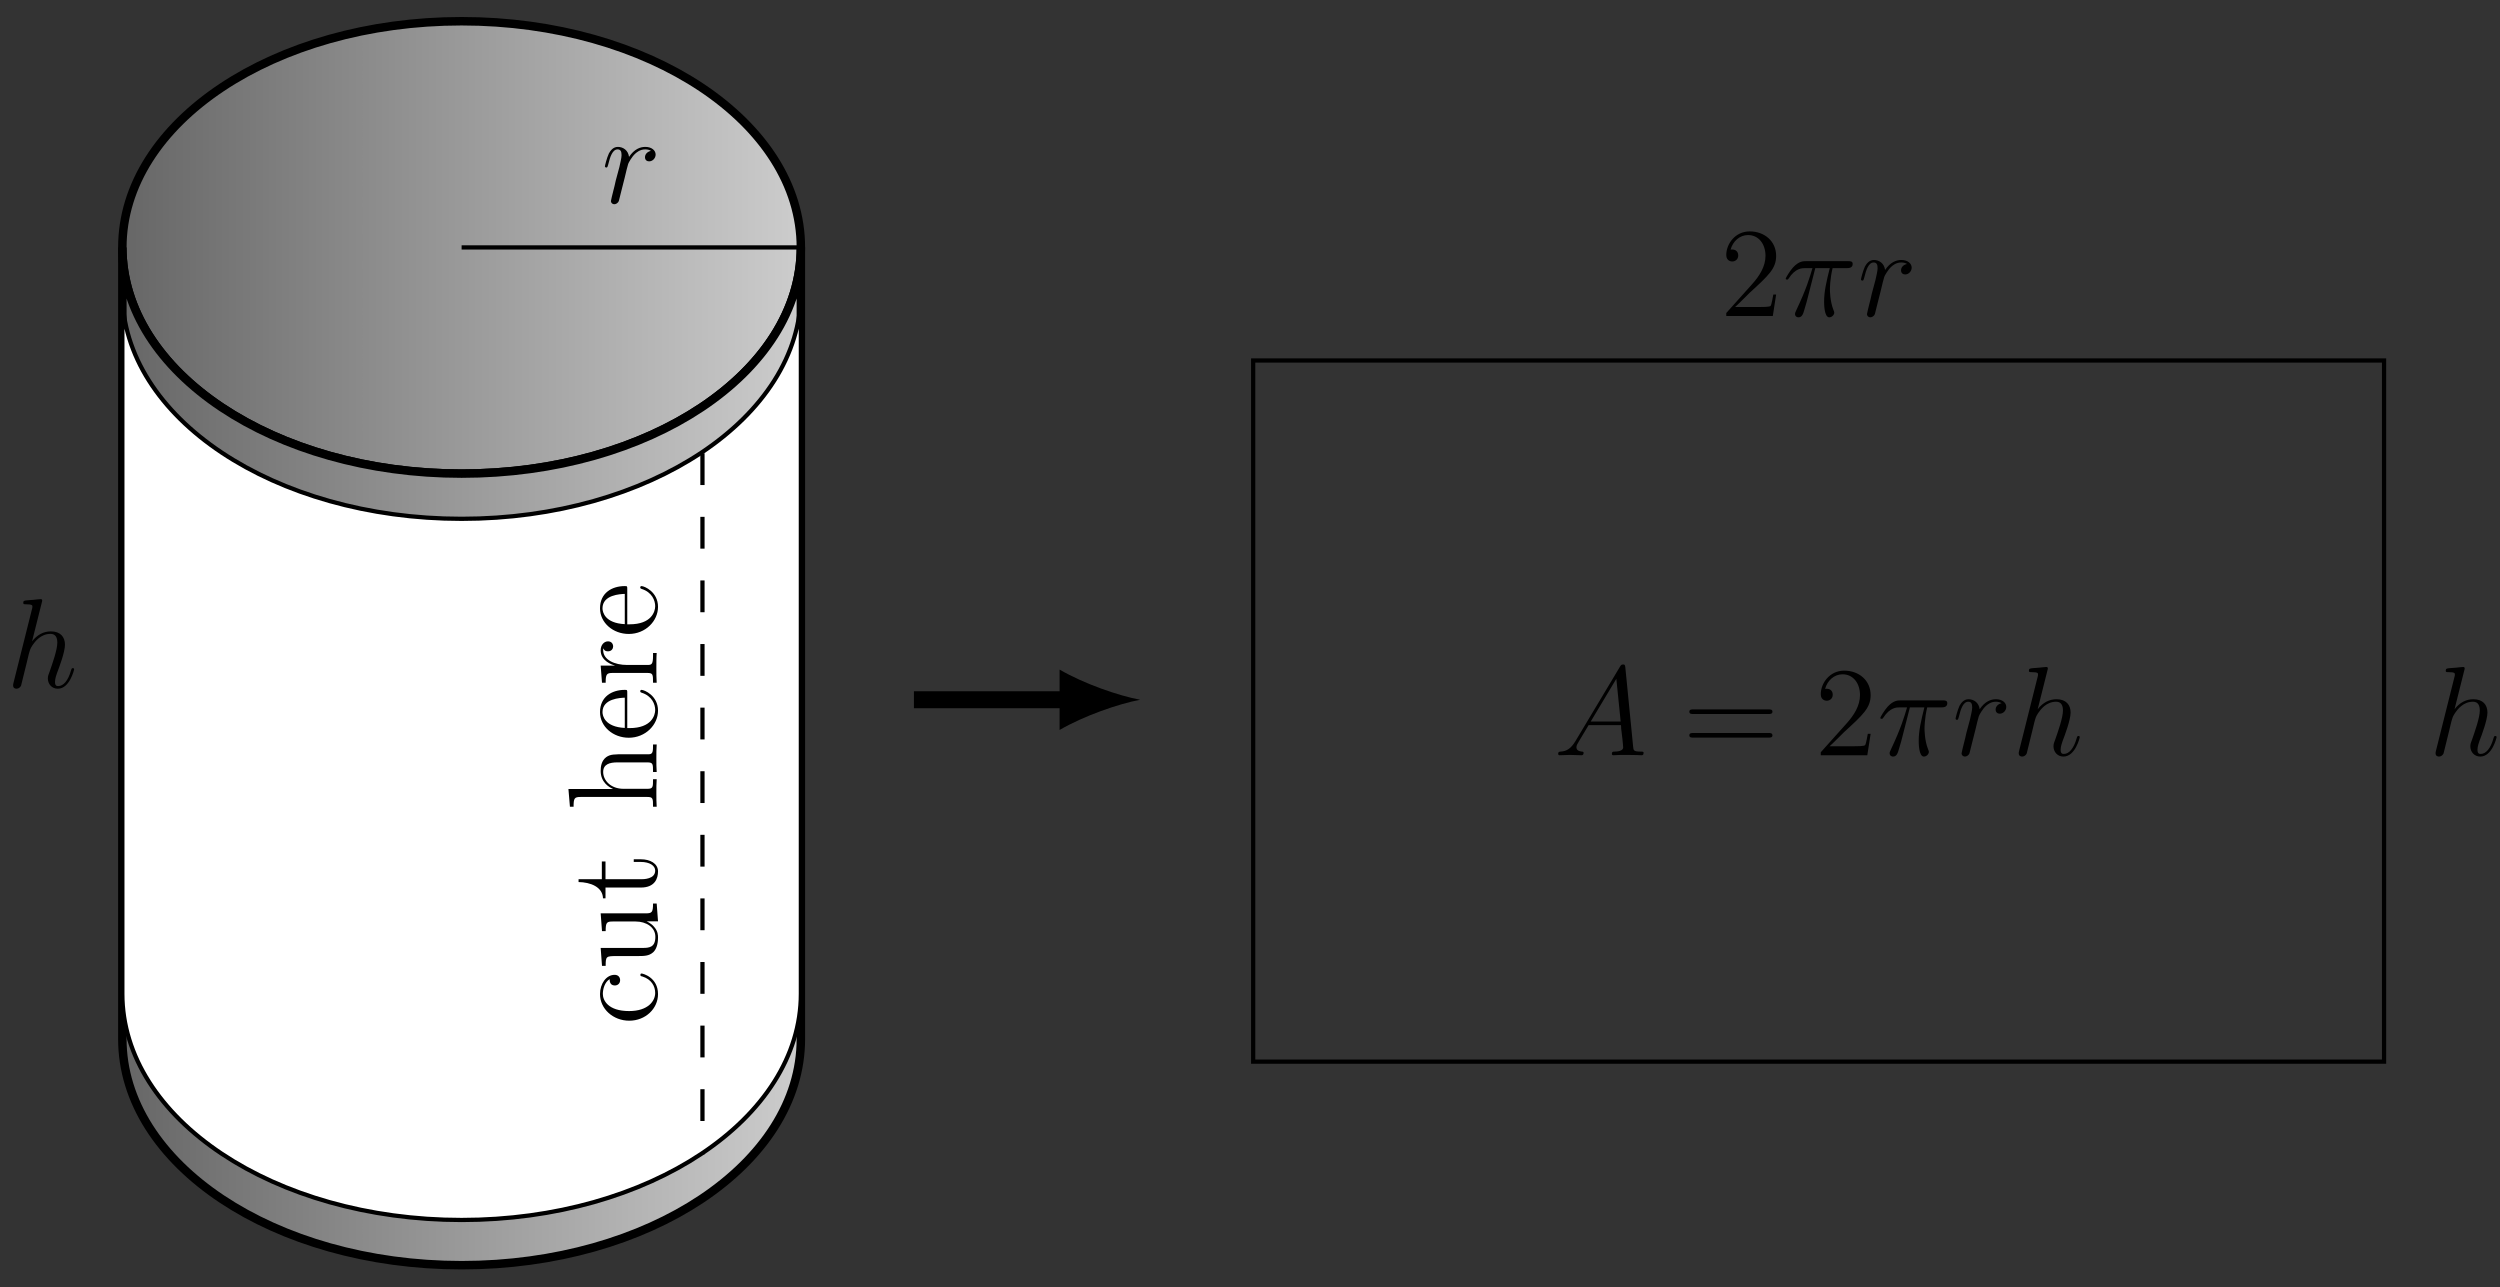 <?xml version="1.0" encoding="UTF-8"?>
<svg xmlns="http://www.w3.org/2000/svg" xmlns:xlink="http://www.w3.org/1999/xlink" width="235pt" height="121pt" viewBox="0 0 235 121" version="1.1">
<rect x="0" y="0" width="235" height="121" fill="#333333" stroke="none"/>
<defs>
<g>
<symbol overflow="visible" id="glyph0-0">
<path style="stroke:none;" d=""/>
</symbol>
<symbol overflow="visible" id="glyph0-1">
<path style="stroke:none;" d="M 3.359 -8 C 3.375 -8.047 3.391 -8.109 3.391 -8.172 C 3.391 -8.297 3.281 -8.297 3.25 -8.297 C 3.234 -8.297 2.656 -8.25 2.594 -8.234 C 2.391 -8.219 2.219 -8.203 2 -8.188 C 1.703 -8.156 1.609 -8.156 1.609 -7.938 C 1.609 -7.812 1.703 -7.812 1.875 -7.812 C 2.469 -7.812 2.469 -7.703 2.469 -7.594 C 2.469 -7.516 2.453 -7.422 2.438 -7.391 L 0.703 -0.469 C 0.656 -0.281 0.656 -0.266 0.656 -0.188 C 0.656 0.078 0.859 0.125 0.984 0.125 C 1.188 0.125 1.344 -0.031 1.406 -0.172 L 1.938 -2.328 C 2 -2.594 2.062 -2.844 2.125 -3.109 C 2.266 -3.609 2.266 -3.625 2.484 -3.969 C 2.719 -4.312 3.25 -5.031 4.172 -5.031 C 4.656 -5.031 4.812 -4.672 4.812 -4.203 C 4.812 -3.531 4.344 -2.219 4.094 -1.5 C 3.984 -1.219 3.922 -1.062 3.922 -0.844 C 3.922 -0.312 4.297 0.125 4.859 0.125 C 5.969 0.125 6.391 -1.641 6.391 -1.703 C 6.391 -1.766 6.344 -1.812 6.281 -1.812 C 6.172 -1.812 6.156 -1.781 6.094 -1.578 C 5.828 -0.625 5.375 -0.125 4.906 -0.125 C 4.781 -0.125 4.594 -0.125 4.594 -0.516 C 4.594 -0.828 4.734 -1.203 4.781 -1.344 C 5 -1.906 5.531 -3.328 5.531 -4.016 C 5.531 -4.734 5.109 -5.266 4.203 -5.266 C 3.531 -5.266 2.922 -4.953 2.438 -4.328 Z M 3.359 -8 "/>
</symbol>
<symbol overflow="visible" id="glyph0-2">
<path style="stroke:none;" d="M 4.656 -4.891 C 4.281 -4.812 4.094 -4.547 4.094 -4.297 C 4.094 -4 4.312 -3.906 4.484 -3.906 C 4.812 -3.906 5.094 -4.203 5.094 -4.547 C 5.094 -4.938 4.719 -5.266 4.125 -5.266 C 3.641 -5.266 3.094 -5.062 2.594 -4.328 C 2.516 -4.953 2.031 -5.266 1.547 -5.266 C 1.094 -5.266 0.844 -4.906 0.703 -4.656 C 0.5 -4.219 0.328 -3.5 0.328 -3.438 C 0.328 -3.391 0.375 -3.328 0.453 -3.328 C 0.547 -3.328 0.562 -3.344 0.641 -3.625 C 0.812 -4.344 1.047 -5.031 1.516 -5.031 C 1.812 -5.031 1.891 -4.828 1.891 -4.484 C 1.891 -4.219 1.766 -3.75 1.688 -3.375 L 1.344 -2.094 C 1.297 -1.859 1.172 -1.328 1.109 -1.109 C 1.031 -0.797 0.891 -0.234 0.891 -0.172 C 0.891 -0.016 1.031 0.125 1.203 0.125 C 1.344 0.125 1.562 0.031 1.641 -0.203 C 1.672 -0.297 2.109 -2.109 2.188 -2.375 C 2.25 -2.641 2.312 -2.891 2.375 -3.156 C 2.422 -3.328 2.469 -3.516 2.516 -3.672 C 2.547 -3.781 2.875 -4.359 3.172 -4.625 C 3.312 -4.75 3.625 -5.031 4.109 -5.031 C 4.297 -5.031 4.5 -5 4.656 -4.891 Z M 4.656 -4.891 "/>
</symbol>
<symbol overflow="visible" id="glyph0-3">
<path style="stroke:none;" d="M 3.094 -4.5 L 4.453 -4.5 C 4.125 -3.172 3.922 -2.297 3.922 -1.344 C 3.922 -1.172 3.922 0.125 4.406 0.125 C 4.656 0.125 4.875 -0.109 4.875 -0.312 C 4.875 -0.375 4.875 -0.391 4.797 -0.578 C 4.469 -1.406 4.469 -2.422 4.469 -2.516 C 4.469 -2.578 4.469 -3.438 4.719 -4.5 L 6.062 -4.5 C 6.219 -4.5 6.609 -4.5 6.609 -4.891 C 6.609 -5.156 6.391 -5.156 6.172 -5.156 L 2.234 -5.156 C 1.953 -5.156 1.547 -5.156 1 -4.562 C 0.688 -4.219 0.312 -3.578 0.312 -3.516 C 0.312 -3.438 0.375 -3.422 0.438 -3.422 C 0.531 -3.422 0.531 -3.453 0.594 -3.531 C 1.219 -4.5 1.844 -4.5 2.141 -4.5 L 2.828 -4.5 C 2.562 -3.609 2.266 -2.562 1.281 -0.484 C 1.188 -0.281 1.188 -0.266 1.188 -0.188 C 1.188 0.062 1.406 0.125 1.5 0.125 C 1.859 0.125 1.953 -0.188 2.094 -0.688 C 2.281 -1.297 2.281 -1.328 2.406 -1.812 Z M 3.094 -4.5 "/>
</symbol>
<symbol overflow="visible" id="glyph0-4">
<path style="stroke:none;" d="M 2.031 -1.328 C 1.609 -0.625 1.203 -0.375 0.641 -0.344 C 0.5 -0.328 0.406 -0.328 0.406 -0.125 C 0.406 -0.047 0.469 0 0.547 0 C 0.766 0 1.297 -0.031 1.516 -0.031 C 1.859 -0.031 2.25 0 2.578 0 C 2.656 0 2.797 0 2.797 -0.234 C 2.797 -0.328 2.703 -0.344 2.625 -0.344 C 2.359 -0.375 2.125 -0.469 2.125 -0.75 C 2.125 -0.922 2.203 -1.047 2.359 -1.312 L 3.266 -2.828 L 6.312 -2.828 C 6.328 -2.719 6.328 -2.625 6.328 -2.516 C 6.375 -2.203 6.516 -0.953 6.516 -0.734 C 6.516 -0.375 5.906 -0.344 5.719 -0.344 C 5.578 -0.344 5.453 -0.344 5.453 -0.125 C 5.453 0 5.562 0 5.625 0 C 5.828 0 6.078 -0.031 6.281 -0.031 L 6.953 -0.031 C 7.688 -0.031 8.219 0 8.219 0 C 8.312 0 8.438 0 8.438 -0.234 C 8.438 -0.344 8.328 -0.344 8.156 -0.344 C 7.5 -0.344 7.484 -0.453 7.453 -0.812 L 6.719 -8.266 C 6.688 -8.516 6.641 -8.531 6.516 -8.531 C 6.391 -8.531 6.328 -8.516 6.219 -8.328 Z M 3.469 -3.172 L 5.875 -7.188 L 6.281 -3.172 Z M 3.469 -3.172 "/>
</symbol>
<symbol overflow="visible" id="glyph1-0">
<path style="stroke:none;" d=""/>
</symbol>
<symbol overflow="visible" id="glyph1-1">
<path style="stroke:none;" d="M -1.422 -4.859 C -1.531 -4.859 -1.531 -4.766 -1.531 -4.734 C -1.531 -4.625 -1.5 -4.609 -1.344 -4.578 C -0.5 -4.312 -0.141 -3.672 -0.141 -3.031 C -0.141 -2.297 -0.781 -1.328 -2.594 -1.328 C -4.578 -1.328 -5.062 -2.344 -5.062 -2.938 C -5.062 -3.391 -4.891 -4.047 -4.422 -4.328 C -4.422 -4.188 -4.422 -3.734 -3.938 -3.734 C -3.641 -3.734 -3.438 -3.938 -3.438 -4.234 C -3.438 -4.5 -3.609 -4.734 -3.953 -4.734 C -4.75 -4.734 -5.328 -3.891 -5.328 -2.922 C -5.328 -1.531 -4.094 -0.422 -2.578 -0.422 C -1.047 -0.422 0.125 -1.562 0.125 -2.922 C 0.125 -4.5 -1.312 -4.859 -1.422 -4.859 Z M -1.422 -4.859 "/>
</symbol>
<symbol overflow="visible" id="glyph1-2">
<path style="stroke:none;" d="M 0 -6.234 L -0.344 -6.234 C -0.344 -5.422 -0.438 -5.312 -1.016 -5.312 L -5.266 -5.312 L -5.141 -3.641 L -4.797 -3.641 C -4.797 -4.453 -4.703 -4.547 -4.125 -4.547 L -1.984 -4.547 C -0.969 -4.547 -0.125 -4 -0.125 -3.109 C -0.125 -2.125 -0.688 -2.062 -1.312 -2.062 L -5.266 -2.062 L -5.141 -0.375 L -4.797 -0.375 C -4.797 -1.297 -4.75 -1.297 -3.688 -1.297 L -1.906 -1.297 C -1.156 -1.297 -0.734 -1.297 -0.328 -1.656 C -0.031 -1.938 0.125 -2.422 0.125 -3.031 C 0.125 -3.234 0.125 -3.625 -0.234 -4.031 C -0.5 -4.375 -0.953 -4.562 -0.953 -4.562 L 0.125 -4.562 Z M 0 -6.234 "/>
</symbol>
<symbol overflow="visible" id="glyph1-3">
<path style="stroke:none;" d="M -1.484 -3.891 L -2.156 -3.891 L -2.156 -3.641 L -1.5 -3.641 C -0.641 -3.641 -0.141 -3.281 -0.141 -2.828 C -0.141 -2.016 -1.25 -2.016 -1.453 -2.016 L -4.812 -2.016 L -4.812 -3.688 L -5.156 -3.688 L -5.156 -2.016 L -7.344 -2.016 L -7.344 -1.75 C -6.234 -1.734 -5.078 -1.297 -5.047 -0.219 L -4.812 -0.219 L -4.812 -1.234 L -1.484 -1.234 C -0.156 -1.234 0.125 -2.109 0.125 -2.75 C 0.125 -3.5 -0.625 -3.891 -1.484 -3.891 Z M -1.484 -3.891 "/>
</symbol>
<symbol overflow="visible" id="glyph1-4">
<path style="stroke:none;" d="M 0 -6.234 L -0.344 -6.234 C -0.344 -5.625 -0.344 -5.328 -0.703 -5.312 L -2.906 -5.312 C -4.016 -5.312 -4.344 -5.312 -4.734 -5.047 C -5.203 -4.703 -5.266 -4.141 -5.266 -3.734 C -5.266 -2.703 -4.5 -2.219 -4.125 -2.062 L -4.125 -2.047 L -8.297 -2.047 L -8.156 -0.375 L -7.812 -0.375 C -7.812 -1.188 -7.734 -1.297 -7.141 -1.297 L -0.891 -1.297 C -0.344 -1.297 -0.344 -1.156 -0.344 -0.375 L 0 -0.375 C -0.031 -0.688 -0.031 -1.344 -0.031 -1.672 C -0.031 -2.016 -0.031 -2.672 0 -2.969 L -0.344 -2.969 C -0.344 -2.219 -0.344 -2.062 -0.891 -2.062 L -3.109 -2.062 C -4.359 -2.062 -5.031 -2.891 -5.031 -3.641 C -5.031 -4.375 -4.422 -4.547 -3.688 -4.547 L -0.891 -4.547 C -0.344 -4.547 -0.344 -4.406 -0.344 -3.641 L 0 -3.641 C -0.031 -3.938 -0.031 -4.594 -0.031 -4.922 C -0.031 -5.266 -0.031 -5.922 0 -6.234 Z M 0 -6.234 "/>
</symbol>
<symbol overflow="visible" id="glyph1-5">
<path style="stroke:none;" d="M -1.422 -4.859 C -1.5 -4.859 -1.547 -4.812 -1.547 -4.734 C -1.547 -4.641 -1.484 -4.609 -1.422 -4.594 C -0.422 -4.281 -0.141 -3.484 -0.141 -2.969 C -0.141 -2.469 -0.484 -1.266 -2.547 -1.266 L -2.766 -1.266 L -2.766 -4.578 C -2.766 -4.844 -2.766 -4.859 -3 -4.859 C -4.203 -4.859 -5.328 -4.219 -5.328 -2.766 C -5.328 -1.406 -4.094 -0.359 -2.625 -0.359 C -1.047 -0.359 0.125 -1.578 0.125 -2.906 C 0.125 -4.328 -1.172 -4.859 -1.422 -4.859 Z M -3 -4.125 L -3 -1.281 C -4.875 -1.375 -5.094 -2.422 -5.094 -2.766 C -5.094 -4.047 -3.406 -4.109 -3 -4.125 Z M -3 -4.125 "/>
</symbol>
<symbol overflow="visible" id="glyph1-6">
<path style="stroke:none;" d="M -4.578 -4.219 C -4.938 -4.219 -5.266 -3.891 -5.266 -3.375 C -5.266 -2.359 -4.172 -2.016 -3.938 -1.953 L -3.938 -1.938 L -5.266 -1.938 L -5.141 -0.328 L -4.797 -0.328 C -4.797 -1.141 -4.703 -1.25 -4.125 -1.25 L -0.891 -1.25 C -0.344 -1.25 -0.344 -1.109 -0.344 -0.328 L 0 -0.328 C -0.031 -0.672 -0.031 -1.328 -0.031 -1.688 C -0.031 -2.016 -0.031 -2.859 0 -3.125 L -0.344 -3.125 L -0.344 -2.891 C -0.344 -2.016 -0.484 -2 -0.906 -2 L -2.781 -2 C -3.938 -2 -5.031 -2.469 -5.031 -3.391 C -5.031 -3.484 -5.031 -3.516 -5.016 -3.562 C -4.969 -3.469 -4.906 -3.281 -4.578 -3.281 C -4.234 -3.281 -4.094 -3.547 -4.094 -3.734 C -4.094 -3.984 -4.25 -4.219 -4.578 -4.219 Z M -4.578 -4.219 "/>
</symbol>
<symbol overflow="visible" id="glyph2-0">
<path style="stroke:none;" d=""/>
</symbol>
<symbol overflow="visible" id="glyph2-1">
<path style="stroke:none;" d="M 5.266 -2.016 L 5 -2.016 C 4.953 -1.812 4.859 -1.141 4.75 -0.953 C 4.656 -0.844 3.984 -0.844 3.625 -0.844 L 1.406 -0.844 C 1.734 -1.125 2.469 -1.891 2.766 -2.172 C 4.594 -3.844 5.266 -4.469 5.266 -5.656 C 5.266 -7.031 4.172 -7.953 2.781 -7.953 C 1.406 -7.953 0.578 -6.766 0.578 -5.734 C 0.578 -5.125 1.109 -5.125 1.141 -5.125 C 1.406 -5.125 1.703 -5.312 1.703 -5.688 C 1.703 -6.031 1.484 -6.25 1.141 -6.25 C 1.047 -6.25 1.016 -6.25 0.984 -6.234 C 1.203 -7.047 1.859 -7.609 2.625 -7.609 C 3.641 -7.609 4.266 -6.75 4.266 -5.656 C 4.266 -4.641 3.688 -3.75 3 -2.984 L 0.578 -0.281 L 0.578 0 L 4.953 0 Z M 5.266 -2.016 "/>
</symbol>
<symbol overflow="visible" id="glyph2-2">
<path style="stroke:none;" d="M 8.062 -3.875 C 8.234 -3.875 8.453 -3.875 8.453 -4.094 C 8.453 -4.312 8.25 -4.312 8.062 -4.312 L 1.031 -4.312 C 0.859 -4.312 0.641 -4.312 0.641 -4.094 C 0.641 -3.875 0.844 -3.875 1.031 -3.875 Z M 8.062 -1.656 C 8.234 -1.656 8.453 -1.656 8.453 -1.859 C 8.453 -2.094 8.25 -2.094 8.062 -2.094 L 1.031 -2.094 C 0.859 -2.094 0.641 -2.094 0.641 -1.875 C 0.641 -1.656 0.844 -1.656 1.031 -1.656 Z M 8.062 -1.656 "/>
</symbol>
</g>
<clipPath id="clip1">
  <path d="M 11 1 L 76 1 L 76 45 L 11 45 Z M 11 1 "/>
</clipPath>
<clipPath id="clip2">
  <path d="M 75.281 23.258 C 75.281 11.516 61.004 1.996 43.391 1.996 C 25.777 1.996 11.5 11.516 11.5 23.258 C 11.5 35 25.777 44.52 43.391 44.52 C 61.004 44.52 75.281 35 75.281 23.258 Z M 75.281 23.258 "/>
</clipPath>
<linearGradient id="linear0" gradientUnits="userSpaceOnUse" x1="0" y1="25.003" x2="0" y2="74.997" gradientTransform="matrix(0,-0.851,-1.276,0,107.179,65.784)">
<stop offset="0" style="stop-color:rgb(79.997%,79.997%,79.997%);stop-opacity:1;"/>
<stop offset="0.008" style="stop-color:rgb(79.84%,79.84%,79.84%);stop-opacity:1;"/>
<stop offset="0.016" style="stop-color:rgb(79.527%,79.527%,79.527%);stop-opacity:1;"/>
<stop offset="0.023" style="stop-color:rgb(79.216%,79.216%,79.216%);stop-opacity:1;"/>
<stop offset="0.031" style="stop-color:rgb(78.903%,78.903%,78.903%);stop-opacity:1;"/>
<stop offset="0.039" style="stop-color:rgb(78.59%,78.59%,78.59%);stop-opacity:1;"/>
<stop offset="0.047" style="stop-color:rgb(78.278%,78.278%,78.278%);stop-opacity:1;"/>
<stop offset="0.055" style="stop-color:rgb(77.965%,77.965%,77.965%);stop-opacity:1;"/>
<stop offset="0.062" style="stop-color:rgb(77.654%,77.654%,77.654%);stop-opacity:1;"/>
<stop offset="0.07" style="stop-color:rgb(77.341%,77.341%,77.341%);stop-opacity:1;"/>
<stop offset="0.078" style="stop-color:rgb(77.028%,77.028%,77.028%);stop-opacity:1;"/>
<stop offset="0.086" style="stop-color:rgb(76.715%,76.715%,76.715%);stop-opacity:1;"/>
<stop offset="0.094" style="stop-color:rgb(76.402%,76.402%,76.402%);stop-opacity:1;"/>
<stop offset="0.102" style="stop-color:rgb(76.091%,76.091%,76.091%);stop-opacity:1;"/>
<stop offset="0.109" style="stop-color:rgb(75.778%,75.778%,75.778%);stop-opacity:1;"/>
<stop offset="0.117" style="stop-color:rgb(75.465%,75.465%,75.465%);stop-opacity:1;"/>
<stop offset="0.125" style="stop-color:rgb(75.153%,75.153%,75.153%);stop-opacity:1;"/>
<stop offset="0.133" style="stop-color:rgb(74.841%,74.841%,74.841%);stop-opacity:1;"/>
<stop offset="0.141" style="stop-color:rgb(74.529%,74.529%,74.529%);stop-opacity:1;"/>
<stop offset="0.148" style="stop-color:rgb(74.216%,74.216%,74.216%);stop-opacity:1;"/>
<stop offset="0.156" style="stop-color:rgb(73.903%,73.903%,73.903%);stop-opacity:1;"/>
<stop offset="0.164" style="stop-color:rgb(73.59%,73.59%,73.59%);stop-opacity:1;"/>
<stop offset="0.172" style="stop-color:rgb(73.279%,73.279%,73.279%);stop-opacity:1;"/>
<stop offset="0.18" style="stop-color:rgb(72.966%,72.966%,72.966%);stop-opacity:1;"/>
<stop offset="0.188" style="stop-color:rgb(72.653%,72.653%,72.653%);stop-opacity:1;"/>
<stop offset="0.195" style="stop-color:rgb(72.34%,72.34%,72.34%);stop-opacity:1;"/>
<stop offset="0.203" style="stop-color:rgb(72.029%,72.029%,72.029%);stop-opacity:1;"/>
<stop offset="0.211" style="stop-color:rgb(71.716%,71.716%,71.716%);stop-opacity:1;"/>
<stop offset="0.219" style="stop-color:rgb(71.404%,71.404%,71.404%);stop-opacity:1;"/>
<stop offset="0.227" style="stop-color:rgb(71.091%,71.091%,71.091%);stop-opacity:1;"/>
<stop offset="0.234" style="stop-color:rgb(70.778%,70.778%,70.778%);stop-opacity:1;"/>
<stop offset="0.242" style="stop-color:rgb(70.467%,70.467%,70.467%);stop-opacity:1;"/>
<stop offset="0.25" style="stop-color:rgb(70.154%,70.154%,70.154%);stop-opacity:1;"/>
<stop offset="0.258" style="stop-color:rgb(69.841%,69.841%,69.841%);stop-opacity:1;"/>
<stop offset="0.266" style="stop-color:rgb(69.528%,69.528%,69.528%);stop-opacity:1;"/>
<stop offset="0.273" style="stop-color:rgb(69.215%,69.215%,69.215%);stop-opacity:1;"/>
<stop offset="0.281" style="stop-color:rgb(68.904%,68.904%,68.904%);stop-opacity:1;"/>
<stop offset="0.289" style="stop-color:rgb(68.591%,68.591%,68.591%);stop-opacity:1;"/>
<stop offset="0.297" style="stop-color:rgb(68.279%,68.279%,68.279%);stop-opacity:1;"/>
<stop offset="0.305" style="stop-color:rgb(67.966%,67.966%,67.966%);stop-opacity:1;"/>
<stop offset="0.312" style="stop-color:rgb(67.654%,67.654%,67.654%);stop-opacity:1;"/>
<stop offset="0.32" style="stop-color:rgb(67.342%,67.342%,67.342%);stop-opacity:1;"/>
<stop offset="0.328" style="stop-color:rgb(67.029%,67.029%,67.029%);stop-opacity:1;"/>
<stop offset="0.336" style="stop-color:rgb(66.716%,66.716%,66.716%);stop-opacity:1;"/>
<stop offset="0.344" style="stop-color:rgb(66.403%,66.403%,66.403%);stop-opacity:1;"/>
<stop offset="0.352" style="stop-color:rgb(66.092%,66.092%,66.092%);stop-opacity:1;"/>
<stop offset="0.359" style="stop-color:rgb(65.779%,65.779%,65.779%);stop-opacity:1;"/>
<stop offset="0.367" style="stop-color:rgb(65.466%,65.466%,65.466%);stop-opacity:1;"/>
<stop offset="0.375" style="stop-color:rgb(65.154%,65.154%,65.154%);stop-opacity:1;"/>
<stop offset="0.383" style="stop-color:rgb(64.842%,64.842%,64.842%);stop-opacity:1;"/>
<stop offset="0.391" style="stop-color:rgb(64.529%,64.529%,64.529%);stop-opacity:1;"/>
<stop offset="0.398" style="stop-color:rgb(64.217%,64.217%,64.217%);stop-opacity:1;"/>
<stop offset="0.406" style="stop-color:rgb(63.904%,63.904%,63.904%);stop-opacity:1;"/>
<stop offset="0.414" style="stop-color:rgb(63.591%,63.591%,63.591%);stop-opacity:1;"/>
<stop offset="0.422" style="stop-color:rgb(63.28%,63.28%,63.28%);stop-opacity:1;"/>
<stop offset="0.43" style="stop-color:rgb(62.967%,62.967%,62.967%);stop-opacity:1;"/>
<stop offset="0.438" style="stop-color:rgb(62.654%,62.654%,62.654%);stop-opacity:1;"/>
<stop offset="0.445" style="stop-color:rgb(62.341%,62.341%,62.341%);stop-opacity:1;"/>
<stop offset="0.453" style="stop-color:rgb(62.029%,62.029%,62.029%);stop-opacity:1;"/>
<stop offset="0.461" style="stop-color:rgb(61.717%,61.717%,61.717%);stop-opacity:1;"/>
<stop offset="0.469" style="stop-color:rgb(61.404%,61.404%,61.404%);stop-opacity:1;"/>
<stop offset="0.477" style="stop-color:rgb(61.092%,61.092%,61.092%);stop-opacity:1;"/>
<stop offset="0.484" style="stop-color:rgb(60.779%,60.779%,60.779%);stop-opacity:1;"/>
<stop offset="0.492" style="stop-color:rgb(60.468%,60.468%,60.468%);stop-opacity:1;"/>
<stop offset="0.5" style="stop-color:rgb(60.155%,60.155%,60.155%);stop-opacity:1;"/>
<stop offset="0.508" style="stop-color:rgb(59.842%,59.842%,59.842%);stop-opacity:1;"/>
<stop offset="0.516" style="stop-color:rgb(59.529%,59.529%,59.529%);stop-opacity:1;"/>
<stop offset="0.523" style="stop-color:rgb(59.216%,59.216%,59.216%);stop-opacity:1;"/>
<stop offset="0.531" style="stop-color:rgb(58.905%,58.905%,58.905%);stop-opacity:1;"/>
<stop offset="0.539" style="stop-color:rgb(58.592%,58.592%,58.592%);stop-opacity:1;"/>
<stop offset="0.547" style="stop-color:rgb(58.279%,58.279%,58.279%);stop-opacity:1;"/>
<stop offset="0.555" style="stop-color:rgb(57.967%,57.967%,57.967%);stop-opacity:1;"/>
<stop offset="0.562" style="stop-color:rgb(57.655%,57.655%,57.655%);stop-opacity:1;"/>
<stop offset="0.57" style="stop-color:rgb(57.343%,57.343%,57.343%);stop-opacity:1;"/>
<stop offset="0.578" style="stop-color:rgb(57.03%,57.03%,57.03%);stop-opacity:1;"/>
<stop offset="0.586" style="stop-color:rgb(56.717%,56.717%,56.717%);stop-opacity:1;"/>
<stop offset="0.594" style="stop-color:rgb(56.406%,56.406%,56.406%);stop-opacity:1;"/>
<stop offset="0.602" style="stop-color:rgb(56.093%,56.093%,56.093%);stop-opacity:1;"/>
<stop offset="0.609" style="stop-color:rgb(55.78%,55.78%,55.78%);stop-opacity:1;"/>
<stop offset="0.617" style="stop-color:rgb(55.467%,55.467%,55.467%);stop-opacity:1;"/>
<stop offset="0.625" style="stop-color:rgb(55.156%,55.156%,55.156%);stop-opacity:1;"/>
<stop offset="0.633" style="stop-color:rgb(54.843%,54.843%,54.843%);stop-opacity:1;"/>
<stop offset="0.641" style="stop-color:rgb(54.53%,54.53%,54.53%);stop-opacity:1;"/>
<stop offset="0.648" style="stop-color:rgb(54.218%,54.218%,54.218%);stop-opacity:1;"/>
<stop offset="0.656" style="stop-color:rgb(53.906%,53.906%,53.906%);stop-opacity:1;"/>
<stop offset="0.664" style="stop-color:rgb(53.593%,53.593%,53.593%);stop-opacity:1;"/>
<stop offset="0.672" style="stop-color:rgb(53.281%,53.281%,53.281%);stop-opacity:1;"/>
<stop offset="0.68" style="stop-color:rgb(52.968%,52.968%,52.968%);stop-opacity:1;"/>
<stop offset="0.688" style="stop-color:rgb(52.655%,52.655%,52.655%);stop-opacity:1;"/>
<stop offset="0.695" style="stop-color:rgb(52.344%,52.344%,52.344%);stop-opacity:1;"/>
<stop offset="0.703" style="stop-color:rgb(52.031%,52.031%,52.031%);stop-opacity:1;"/>
<stop offset="0.711" style="stop-color:rgb(51.718%,51.718%,51.718%);stop-opacity:1;"/>
<stop offset="0.719" style="stop-color:rgb(51.405%,51.405%,51.405%);stop-opacity:1;"/>
<stop offset="0.727" style="stop-color:rgb(51.094%,51.094%,51.094%);stop-opacity:1;"/>
<stop offset="0.734" style="stop-color:rgb(50.781%,50.781%,50.781%);stop-opacity:1;"/>
<stop offset="0.742" style="stop-color:rgb(50.468%,50.468%,50.468%);stop-opacity:1;"/>
<stop offset="0.75" style="stop-color:rgb(50.156%,50.156%,50.156%);stop-opacity:1;"/>
<stop offset="0.758" style="stop-color:rgb(49.844%,49.844%,49.844%);stop-opacity:1;"/>
<stop offset="0.766" style="stop-color:rgb(49.532%,49.532%,49.532%);stop-opacity:1;"/>
<stop offset="0.773" style="stop-color:rgb(49.219%,49.219%,49.219%);stop-opacity:1;"/>
<stop offset="0.781" style="stop-color:rgb(48.906%,48.906%,48.906%);stop-opacity:1;"/>
<stop offset="0.789" style="stop-color:rgb(48.595%,48.595%,48.595%);stop-opacity:1;"/>
<stop offset="0.797" style="stop-color:rgb(48.282%,48.282%,48.282%);stop-opacity:1;"/>
<stop offset="0.805" style="stop-color:rgb(47.969%,47.969%,47.969%);stop-opacity:1;"/>
<stop offset="0.812" style="stop-color:rgb(47.656%,47.656%,47.656%);stop-opacity:1;"/>
<stop offset="0.82" style="stop-color:rgb(47.345%,47.345%,47.345%);stop-opacity:1;"/>
<stop offset="0.828" style="stop-color:rgb(47.032%,47.032%,47.032%);stop-opacity:1;"/>
<stop offset="0.836" style="stop-color:rgb(46.719%,46.719%,46.719%);stop-opacity:1;"/>
<stop offset="0.844" style="stop-color:rgb(46.407%,46.407%,46.407%);stop-opacity:1;"/>
<stop offset="0.852" style="stop-color:rgb(46.094%,46.094%,46.094%);stop-opacity:1;"/>
<stop offset="0.859" style="stop-color:rgb(45.782%,45.782%,45.782%);stop-opacity:1;"/>
<stop offset="0.867" style="stop-color:rgb(45.47%,45.47%,45.47%);stop-opacity:1;"/>
<stop offset="0.875" style="stop-color:rgb(45.157%,45.157%,45.157%);stop-opacity:1;"/>
<stop offset="0.883" style="stop-color:rgb(44.844%,44.844%,44.844%);stop-opacity:1;"/>
<stop offset="0.891" style="stop-color:rgb(44.533%,44.533%,44.533%);stop-opacity:1;"/>
<stop offset="0.898" style="stop-color:rgb(44.22%,44.22%,44.22%);stop-opacity:1;"/>
<stop offset="0.906" style="stop-color:rgb(43.907%,43.907%,43.907%);stop-opacity:1;"/>
<stop offset="0.914" style="stop-color:rgb(43.594%,43.594%,43.594%);stop-opacity:1;"/>
<stop offset="0.922" style="stop-color:rgb(43.283%,43.283%,43.283%);stop-opacity:1;"/>
<stop offset="0.93" style="stop-color:rgb(42.97%,42.97%,42.97%);stop-opacity:1;"/>
<stop offset="0.938" style="stop-color:rgb(42.657%,42.657%,42.657%);stop-opacity:1;"/>
<stop offset="0.945" style="stop-color:rgb(42.345%,42.345%,42.345%);stop-opacity:1;"/>
<stop offset="0.953" style="stop-color:rgb(42.033%,42.033%,42.033%);stop-opacity:1;"/>
<stop offset="0.961" style="stop-color:rgb(41.721%,41.721%,41.721%);stop-opacity:1;"/>
<stop offset="0.969" style="stop-color:rgb(41.408%,41.408%,41.408%);stop-opacity:1;"/>
<stop offset="0.977" style="stop-color:rgb(41.095%,41.095%,41.095%);stop-opacity:1;"/>
<stop offset="0.984" style="stop-color:rgb(40.784%,40.784%,40.784%);stop-opacity:1;"/>
<stop offset="0.992" style="stop-color:rgb(40.471%,40.471%,40.471%);stop-opacity:1;"/>
<stop offset="1" style="stop-color:rgb(40.158%,40.158%,40.158%);stop-opacity:1;"/>
</linearGradient>
<clipPath id="clip3">
  <path d="M 11 23 L 76 23 L 76 119 L 11 119 Z M 11 23 "/>
</clipPath>
<clipPath id="clip4">
  <path d="M 11.5 23.258 L 11.5 97.672 C 11.5 109.41 25.777 118.93 43.391 118.93 C 61.004 118.93 75.281 109.41 75.281 97.672 L 75.281 23.258 C 75.281 35 61.004 44.52 43.391 44.52 C 25.777 44.52 11.5 35 11.5 23.258 "/>
</clipPath>
<linearGradient id="linear1" gradientUnits="userSpaceOnUse" x1="0" y1="25.003" x2="0" y2="74.997" gradientTransform="matrix(0,-1.914,-1.276,0,107.179,166.778)">
<stop offset="0" style="stop-color:rgb(79.997%,79.997%,79.997%);stop-opacity:1;"/>
<stop offset="0.008" style="stop-color:rgb(79.84%,79.84%,79.84%);stop-opacity:1;"/>
<stop offset="0.016" style="stop-color:rgb(79.527%,79.527%,79.527%);stop-opacity:1;"/>
<stop offset="0.023" style="stop-color:rgb(79.216%,79.216%,79.216%);stop-opacity:1;"/>
<stop offset="0.031" style="stop-color:rgb(78.903%,78.903%,78.903%);stop-opacity:1;"/>
<stop offset="0.039" style="stop-color:rgb(78.59%,78.59%,78.59%);stop-opacity:1;"/>
<stop offset="0.047" style="stop-color:rgb(78.278%,78.278%,78.278%);stop-opacity:1;"/>
<stop offset="0.055" style="stop-color:rgb(77.965%,77.965%,77.965%);stop-opacity:1;"/>
<stop offset="0.062" style="stop-color:rgb(77.654%,77.654%,77.654%);stop-opacity:1;"/>
<stop offset="0.07" style="stop-color:rgb(77.341%,77.341%,77.341%);stop-opacity:1;"/>
<stop offset="0.078" style="stop-color:rgb(77.028%,77.028%,77.028%);stop-opacity:1;"/>
<stop offset="0.086" style="stop-color:rgb(76.715%,76.715%,76.715%);stop-opacity:1;"/>
<stop offset="0.094" style="stop-color:rgb(76.402%,76.402%,76.402%);stop-opacity:1;"/>
<stop offset="0.102" style="stop-color:rgb(76.091%,76.091%,76.091%);stop-opacity:1;"/>
<stop offset="0.109" style="stop-color:rgb(75.778%,75.778%,75.778%);stop-opacity:1;"/>
<stop offset="0.117" style="stop-color:rgb(75.465%,75.465%,75.465%);stop-opacity:1;"/>
<stop offset="0.125" style="stop-color:rgb(75.153%,75.153%,75.153%);stop-opacity:1;"/>
<stop offset="0.133" style="stop-color:rgb(74.841%,74.841%,74.841%);stop-opacity:1;"/>
<stop offset="0.141" style="stop-color:rgb(74.529%,74.529%,74.529%);stop-opacity:1;"/>
<stop offset="0.148" style="stop-color:rgb(74.216%,74.216%,74.216%);stop-opacity:1;"/>
<stop offset="0.156" style="stop-color:rgb(73.903%,73.903%,73.903%);stop-opacity:1;"/>
<stop offset="0.164" style="stop-color:rgb(73.59%,73.59%,73.59%);stop-opacity:1;"/>
<stop offset="0.172" style="stop-color:rgb(73.279%,73.279%,73.279%);stop-opacity:1;"/>
<stop offset="0.18" style="stop-color:rgb(72.966%,72.966%,72.966%);stop-opacity:1;"/>
<stop offset="0.188" style="stop-color:rgb(72.653%,72.653%,72.653%);stop-opacity:1;"/>
<stop offset="0.195" style="stop-color:rgb(72.34%,72.34%,72.34%);stop-opacity:1;"/>
<stop offset="0.203" style="stop-color:rgb(72.029%,72.029%,72.029%);stop-opacity:1;"/>
<stop offset="0.211" style="stop-color:rgb(71.716%,71.716%,71.716%);stop-opacity:1;"/>
<stop offset="0.219" style="stop-color:rgb(71.404%,71.404%,71.404%);stop-opacity:1;"/>
<stop offset="0.227" style="stop-color:rgb(71.091%,71.091%,71.091%);stop-opacity:1;"/>
<stop offset="0.234" style="stop-color:rgb(70.778%,70.778%,70.778%);stop-opacity:1;"/>
<stop offset="0.242" style="stop-color:rgb(70.467%,70.467%,70.467%);stop-opacity:1;"/>
<stop offset="0.25" style="stop-color:rgb(70.154%,70.154%,70.154%);stop-opacity:1;"/>
<stop offset="0.258" style="stop-color:rgb(69.841%,69.841%,69.841%);stop-opacity:1;"/>
<stop offset="0.266" style="stop-color:rgb(69.528%,69.528%,69.528%);stop-opacity:1;"/>
<stop offset="0.273" style="stop-color:rgb(69.215%,69.215%,69.215%);stop-opacity:1;"/>
<stop offset="0.281" style="stop-color:rgb(68.904%,68.904%,68.904%);stop-opacity:1;"/>
<stop offset="0.289" style="stop-color:rgb(68.591%,68.591%,68.591%);stop-opacity:1;"/>
<stop offset="0.297" style="stop-color:rgb(68.279%,68.279%,68.279%);stop-opacity:1;"/>
<stop offset="0.305" style="stop-color:rgb(67.966%,67.966%,67.966%);stop-opacity:1;"/>
<stop offset="0.312" style="stop-color:rgb(67.654%,67.654%,67.654%);stop-opacity:1;"/>
<stop offset="0.32" style="stop-color:rgb(67.342%,67.342%,67.342%);stop-opacity:1;"/>
<stop offset="0.328" style="stop-color:rgb(67.029%,67.029%,67.029%);stop-opacity:1;"/>
<stop offset="0.336" style="stop-color:rgb(66.716%,66.716%,66.716%);stop-opacity:1;"/>
<stop offset="0.344" style="stop-color:rgb(66.403%,66.403%,66.403%);stop-opacity:1;"/>
<stop offset="0.352" style="stop-color:rgb(66.092%,66.092%,66.092%);stop-opacity:1;"/>
<stop offset="0.359" style="stop-color:rgb(65.779%,65.779%,65.779%);stop-opacity:1;"/>
<stop offset="0.367" style="stop-color:rgb(65.466%,65.466%,65.466%);stop-opacity:1;"/>
<stop offset="0.375" style="stop-color:rgb(65.154%,65.154%,65.154%);stop-opacity:1;"/>
<stop offset="0.383" style="stop-color:rgb(64.842%,64.842%,64.842%);stop-opacity:1;"/>
<stop offset="0.391" style="stop-color:rgb(64.529%,64.529%,64.529%);stop-opacity:1;"/>
<stop offset="0.398" style="stop-color:rgb(64.217%,64.217%,64.217%);stop-opacity:1;"/>
<stop offset="0.406" style="stop-color:rgb(63.904%,63.904%,63.904%);stop-opacity:1;"/>
<stop offset="0.414" style="stop-color:rgb(63.591%,63.591%,63.591%);stop-opacity:1;"/>
<stop offset="0.422" style="stop-color:rgb(63.28%,63.28%,63.28%);stop-opacity:1;"/>
<stop offset="0.43" style="stop-color:rgb(62.967%,62.967%,62.967%);stop-opacity:1;"/>
<stop offset="0.438" style="stop-color:rgb(62.654%,62.654%,62.654%);stop-opacity:1;"/>
<stop offset="0.445" style="stop-color:rgb(62.341%,62.341%,62.341%);stop-opacity:1;"/>
<stop offset="0.453" style="stop-color:rgb(62.029%,62.029%,62.029%);stop-opacity:1;"/>
<stop offset="0.461" style="stop-color:rgb(61.717%,61.717%,61.717%);stop-opacity:1;"/>
<stop offset="0.469" style="stop-color:rgb(61.404%,61.404%,61.404%);stop-opacity:1;"/>
<stop offset="0.477" style="stop-color:rgb(61.092%,61.092%,61.092%);stop-opacity:1;"/>
<stop offset="0.484" style="stop-color:rgb(60.779%,60.779%,60.779%);stop-opacity:1;"/>
<stop offset="0.492" style="stop-color:rgb(60.468%,60.468%,60.468%);stop-opacity:1;"/>
<stop offset="0.5" style="stop-color:rgb(60.155%,60.155%,60.155%);stop-opacity:1;"/>
<stop offset="0.508" style="stop-color:rgb(59.842%,59.842%,59.842%);stop-opacity:1;"/>
<stop offset="0.516" style="stop-color:rgb(59.529%,59.529%,59.529%);stop-opacity:1;"/>
<stop offset="0.523" style="stop-color:rgb(59.216%,59.216%,59.216%);stop-opacity:1;"/>
<stop offset="0.531" style="stop-color:rgb(58.905%,58.905%,58.905%);stop-opacity:1;"/>
<stop offset="0.539" style="stop-color:rgb(58.592%,58.592%,58.592%);stop-opacity:1;"/>
<stop offset="0.547" style="stop-color:rgb(58.279%,58.279%,58.279%);stop-opacity:1;"/>
<stop offset="0.555" style="stop-color:rgb(57.967%,57.967%,57.967%);stop-opacity:1;"/>
<stop offset="0.562" style="stop-color:rgb(57.655%,57.655%,57.655%);stop-opacity:1;"/>
<stop offset="0.57" style="stop-color:rgb(57.343%,57.343%,57.343%);stop-opacity:1;"/>
<stop offset="0.578" style="stop-color:rgb(57.03%,57.03%,57.03%);stop-opacity:1;"/>
<stop offset="0.586" style="stop-color:rgb(56.717%,56.717%,56.717%);stop-opacity:1;"/>
<stop offset="0.594" style="stop-color:rgb(56.406%,56.406%,56.406%);stop-opacity:1;"/>
<stop offset="0.602" style="stop-color:rgb(56.093%,56.093%,56.093%);stop-opacity:1;"/>
<stop offset="0.609" style="stop-color:rgb(55.78%,55.78%,55.78%);stop-opacity:1;"/>
<stop offset="0.617" style="stop-color:rgb(55.467%,55.467%,55.467%);stop-opacity:1;"/>
<stop offset="0.625" style="stop-color:rgb(55.156%,55.156%,55.156%);stop-opacity:1;"/>
<stop offset="0.633" style="stop-color:rgb(54.843%,54.843%,54.843%);stop-opacity:1;"/>
<stop offset="0.641" style="stop-color:rgb(54.53%,54.53%,54.53%);stop-opacity:1;"/>
<stop offset="0.648" style="stop-color:rgb(54.218%,54.218%,54.218%);stop-opacity:1;"/>
<stop offset="0.656" style="stop-color:rgb(53.906%,53.906%,53.906%);stop-opacity:1;"/>
<stop offset="0.664" style="stop-color:rgb(53.593%,53.593%,53.593%);stop-opacity:1;"/>
<stop offset="0.672" style="stop-color:rgb(53.281%,53.281%,53.281%);stop-opacity:1;"/>
<stop offset="0.68" style="stop-color:rgb(52.968%,52.968%,52.968%);stop-opacity:1;"/>
<stop offset="0.688" style="stop-color:rgb(52.655%,52.655%,52.655%);stop-opacity:1;"/>
<stop offset="0.695" style="stop-color:rgb(52.344%,52.344%,52.344%);stop-opacity:1;"/>
<stop offset="0.703" style="stop-color:rgb(52.031%,52.031%,52.031%);stop-opacity:1;"/>
<stop offset="0.711" style="stop-color:rgb(51.718%,51.718%,51.718%);stop-opacity:1;"/>
<stop offset="0.719" style="stop-color:rgb(51.405%,51.405%,51.405%);stop-opacity:1;"/>
<stop offset="0.727" style="stop-color:rgb(51.094%,51.094%,51.094%);stop-opacity:1;"/>
<stop offset="0.734" style="stop-color:rgb(50.781%,50.781%,50.781%);stop-opacity:1;"/>
<stop offset="0.742" style="stop-color:rgb(50.468%,50.468%,50.468%);stop-opacity:1;"/>
<stop offset="0.75" style="stop-color:rgb(50.156%,50.156%,50.156%);stop-opacity:1;"/>
<stop offset="0.758" style="stop-color:rgb(49.844%,49.844%,49.844%);stop-opacity:1;"/>
<stop offset="0.766" style="stop-color:rgb(49.532%,49.532%,49.532%);stop-opacity:1;"/>
<stop offset="0.773" style="stop-color:rgb(49.219%,49.219%,49.219%);stop-opacity:1;"/>
<stop offset="0.781" style="stop-color:rgb(48.906%,48.906%,48.906%);stop-opacity:1;"/>
<stop offset="0.789" style="stop-color:rgb(48.595%,48.595%,48.595%);stop-opacity:1;"/>
<stop offset="0.797" style="stop-color:rgb(48.282%,48.282%,48.282%);stop-opacity:1;"/>
<stop offset="0.805" style="stop-color:rgb(47.969%,47.969%,47.969%);stop-opacity:1;"/>
<stop offset="0.812" style="stop-color:rgb(47.656%,47.656%,47.656%);stop-opacity:1;"/>
<stop offset="0.82" style="stop-color:rgb(47.345%,47.345%,47.345%);stop-opacity:1;"/>
<stop offset="0.828" style="stop-color:rgb(47.032%,47.032%,47.032%);stop-opacity:1;"/>
<stop offset="0.836" style="stop-color:rgb(46.719%,46.719%,46.719%);stop-opacity:1;"/>
<stop offset="0.844" style="stop-color:rgb(46.407%,46.407%,46.407%);stop-opacity:1;"/>
<stop offset="0.852" style="stop-color:rgb(46.094%,46.094%,46.094%);stop-opacity:1;"/>
<stop offset="0.859" style="stop-color:rgb(45.782%,45.782%,45.782%);stop-opacity:1;"/>
<stop offset="0.867" style="stop-color:rgb(45.47%,45.47%,45.47%);stop-opacity:1;"/>
<stop offset="0.875" style="stop-color:rgb(45.157%,45.157%,45.157%);stop-opacity:1;"/>
<stop offset="0.883" style="stop-color:rgb(44.844%,44.844%,44.844%);stop-opacity:1;"/>
<stop offset="0.891" style="stop-color:rgb(44.533%,44.533%,44.533%);stop-opacity:1;"/>
<stop offset="0.898" style="stop-color:rgb(44.22%,44.22%,44.22%);stop-opacity:1;"/>
<stop offset="0.906" style="stop-color:rgb(43.907%,43.907%,43.907%);stop-opacity:1;"/>
<stop offset="0.914" style="stop-color:rgb(43.594%,43.594%,43.594%);stop-opacity:1;"/>
<stop offset="0.922" style="stop-color:rgb(43.283%,43.283%,43.283%);stop-opacity:1;"/>
<stop offset="0.93" style="stop-color:rgb(42.97%,42.97%,42.97%);stop-opacity:1;"/>
<stop offset="0.938" style="stop-color:rgb(42.657%,42.657%,42.657%);stop-opacity:1;"/>
<stop offset="0.945" style="stop-color:rgb(42.345%,42.345%,42.345%);stop-opacity:1;"/>
<stop offset="0.953" style="stop-color:rgb(42.033%,42.033%,42.033%);stop-opacity:1;"/>
<stop offset="0.961" style="stop-color:rgb(41.721%,41.721%,41.721%);stop-opacity:1;"/>
<stop offset="0.969" style="stop-color:rgb(41.408%,41.408%,41.408%);stop-opacity:1;"/>
<stop offset="0.977" style="stop-color:rgb(41.095%,41.095%,41.095%);stop-opacity:1;"/>
<stop offset="0.984" style="stop-color:rgb(40.784%,40.784%,40.784%);stop-opacity:1;"/>
<stop offset="0.992" style="stop-color:rgb(40.471%,40.471%,40.471%);stop-opacity:1;"/>
<stop offset="1" style="stop-color:rgb(40.158%,40.158%,40.158%);stop-opacity:1;"/>
</linearGradient>
</defs>
<g id="surface1">
<g clip-path="url(#clip1)" clip-rule="nonzero">
<g clip-path="url(#clip2)" clip-rule="nonzero">
<path style=" stroke:none;fill-rule:nonzero;fill:url(#linear0);" d="M 75.281 44.52 L 11.5 44.52 L 11.5 1.996 L 75.281 1.996 Z M 75.281 44.52 "/>
</g>
</g>
<path style="fill:none;stroke-width:0.797;stroke-linecap:butt;stroke-linejoin:miter;stroke:rgb(0%,0%,0%);stroke-opacity:1;stroke-miterlimit:10;" d="M 31.891 0 C 31.891 11.742 17.614 21.262 0.001 21.262 C -17.612 21.262 -31.889 11.742 -31.889 0 C -31.889 -11.742 -17.612 -21.261 0.001 -21.261 C 17.614 -21.261 31.891 -11.742 31.891 0 Z M 31.891 0 " transform="matrix(1,0,0,-1,43.39,23.258)"/>
<g clip-path="url(#clip3)" clip-rule="nonzero">
<g clip-path="url(#clip4)" clip-rule="nonzero">
<path style=" stroke:none;fill-rule:nonzero;fill:url(#linear1);" d="M 75.281 118.93 L 11.5 118.93 L 11.5 23.258 L 75.281 23.258 Z M 75.281 118.93 "/>
</g>
</g>
<path style="fill:none;stroke-width:0.797;stroke-linecap:butt;stroke-linejoin:miter;stroke:rgb(0%,0%,0%);stroke-opacity:1;stroke-miterlimit:10;" d="M -31.889 0 L -31.889 -74.412 C -31.889 -86.15 -17.612 -95.67 0.001 -95.67 C 17.614 -95.67 31.891 -86.15 31.891 -74.412 L 31.891 0 C 31.891 -11.742 17.614 -21.261 0.001 -21.261 C -17.612 -21.261 -31.889 -11.742 -31.889 0 " transform="matrix(1,0,0,-1,43.39,23.258)"/>
<path style="fill-rule:nonzero;fill:rgb(100%,100%,100%);fill-opacity:1;stroke-width:0.399;stroke-linecap:butt;stroke-linejoin:miter;stroke:rgb(0%,0%,0%);stroke-opacity:1;stroke-miterlimit:10;" d="M -31.889 -4.253 L -31.889 -70.158 C -31.889 -81.9 -17.612 -91.42 0.001 -91.42 C 17.614 -91.42 31.891 -81.9 31.891 -70.158 L 31.891 -4.253 C 31.891 -15.995 17.614 -25.511 0.001 -25.511 C -17.612 -25.511 -31.889 -15.995 -31.889 -4.253 " transform="matrix(1,0,0,-1,43.39,23.258)"/>
<g style="fill:rgb(0%,0%,0%);fill-opacity:1;">
  <use xlink:href="#glyph0-1" x="0.576" y="64.615"/>
</g>
<path style="fill:none;stroke-width:0.399;stroke-linecap:butt;stroke-linejoin:miter;stroke:rgb(0%,0%,0%);stroke-opacity:1;stroke-dasharray:2.989,2.989;stroke-miterlimit:10;" d="M 22.641 -19.347 L 22.641 -85.252 " transform="matrix(1,0,0,-1,43.39,23.258)"/>
<g style="fill:rgb(0%,0%,0%);fill-opacity:1;">
  <use xlink:href="#glyph1-1" x="61.729" y="96.368"/>
  <use xlink:href="#glyph1-2" x="61.729" y="91.167"/>
  <use xlink:href="#glyph1-3" x="61.729" y="84.663"/>
</g>
<g style="fill:rgb(0%,0%,0%);fill-opacity:1;">
  <use xlink:href="#glyph1-4" x="61.729" y="76.211"/>
  <use xlink:href="#glyph1-5" x="61.729" y="69.707"/>
  <use xlink:href="#glyph1-6" x="61.729" y="64.506"/>
  <use xlink:href="#glyph1-5" x="61.729" y="59.951"/>
</g>
<path style="fill:none;stroke-width:0.399;stroke-linecap:butt;stroke-linejoin:miter;stroke:rgb(0%,0%,0%);stroke-opacity:1;stroke-miterlimit:10;" d="M 0.001 0 L 31.891 0 " transform="matrix(1,0,0,-1,43.39,23.258)"/>
<g style="fill:rgb(0%,0%,0%);fill-opacity:1;">
  <use xlink:href="#glyph0-2" x="56.535" y="19.074"/>
</g>
<path style="fill:none;stroke-width:1.594;stroke-linecap:butt;stroke-linejoin:miter;stroke:rgb(0%,0%,0%);stroke-opacity:1;stroke-miterlimit:10;" d="M 42.519 -42.518 L 56.964 -42.518 " transform="matrix(1,0,0,-1,43.39,23.258)"/>
<path style=" stroke:none;fill-rule:nonzero;fill:rgb(0%,0%,0%);fill-opacity:1;" d="M 107.172 65.777 C 105.152 65.402 101.871 64.266 99.602 62.941 L 99.602 68.617 C 101.871 67.293 105.152 66.156 107.172 65.777 "/>
<path style="fill:none;stroke-width:0.399;stroke-linecap:butt;stroke-linejoin:miter;stroke:rgb(0%,0%,0%);stroke-opacity:1;stroke-miterlimit:10;" d="M 74.409 -10.628 L 180.712 -10.628 L 180.712 -76.537 L 74.409 -76.537 Z M 74.409 -10.628 " transform="matrix(1,0,0,-1,43.39,23.258)"/>
<g style="fill:rgb(0%,0%,0%);fill-opacity:1;">
  <use xlink:href="#glyph2-1" x="161.691" y="29.704"/>
</g>
<g style="fill:rgb(0%,0%,0%);fill-opacity:1;">
  <use xlink:href="#glyph0-3" x="167.544" y="29.704"/>
</g>
<g style="fill:rgb(0%,0%,0%);fill-opacity:1;">
  <use xlink:href="#glyph0-2" x="174.603" y="29.704"/>
</g>
<g style="fill:rgb(0%,0%,0%);fill-opacity:1;">
  <use xlink:href="#glyph0-1" x="228.289" y="70.993"/>
</g>
<g style="fill:rgb(0%,0%,0%);fill-opacity:1;">
  <use xlink:href="#glyph0-4" x="146.061" y="70.993"/>
</g>
<g style="fill:rgb(0%,0%,0%);fill-opacity:1;">
  <use xlink:href="#glyph2-2" x="158.157" y="70.993"/>
</g>
<g style="fill:rgb(0%,0%,0%);fill-opacity:1;">
  <use xlink:href="#glyph2-1" x="170.574" y="70.993"/>
</g>
<g style="fill:rgb(0%,0%,0%);fill-opacity:1;">
  <use xlink:href="#glyph0-3" x="176.437" y="70.993"/>
</g>
<g style="fill:rgb(0%,0%,0%);fill-opacity:1;">
  <use xlink:href="#glyph0-2" x="183.495" y="70.993"/>
</g>
<g style="fill:rgb(0%,0%,0%);fill-opacity:1;">
  <use xlink:href="#glyph0-1" x="189.106" y="70.993"/>
</g>
</g>
</svg>
